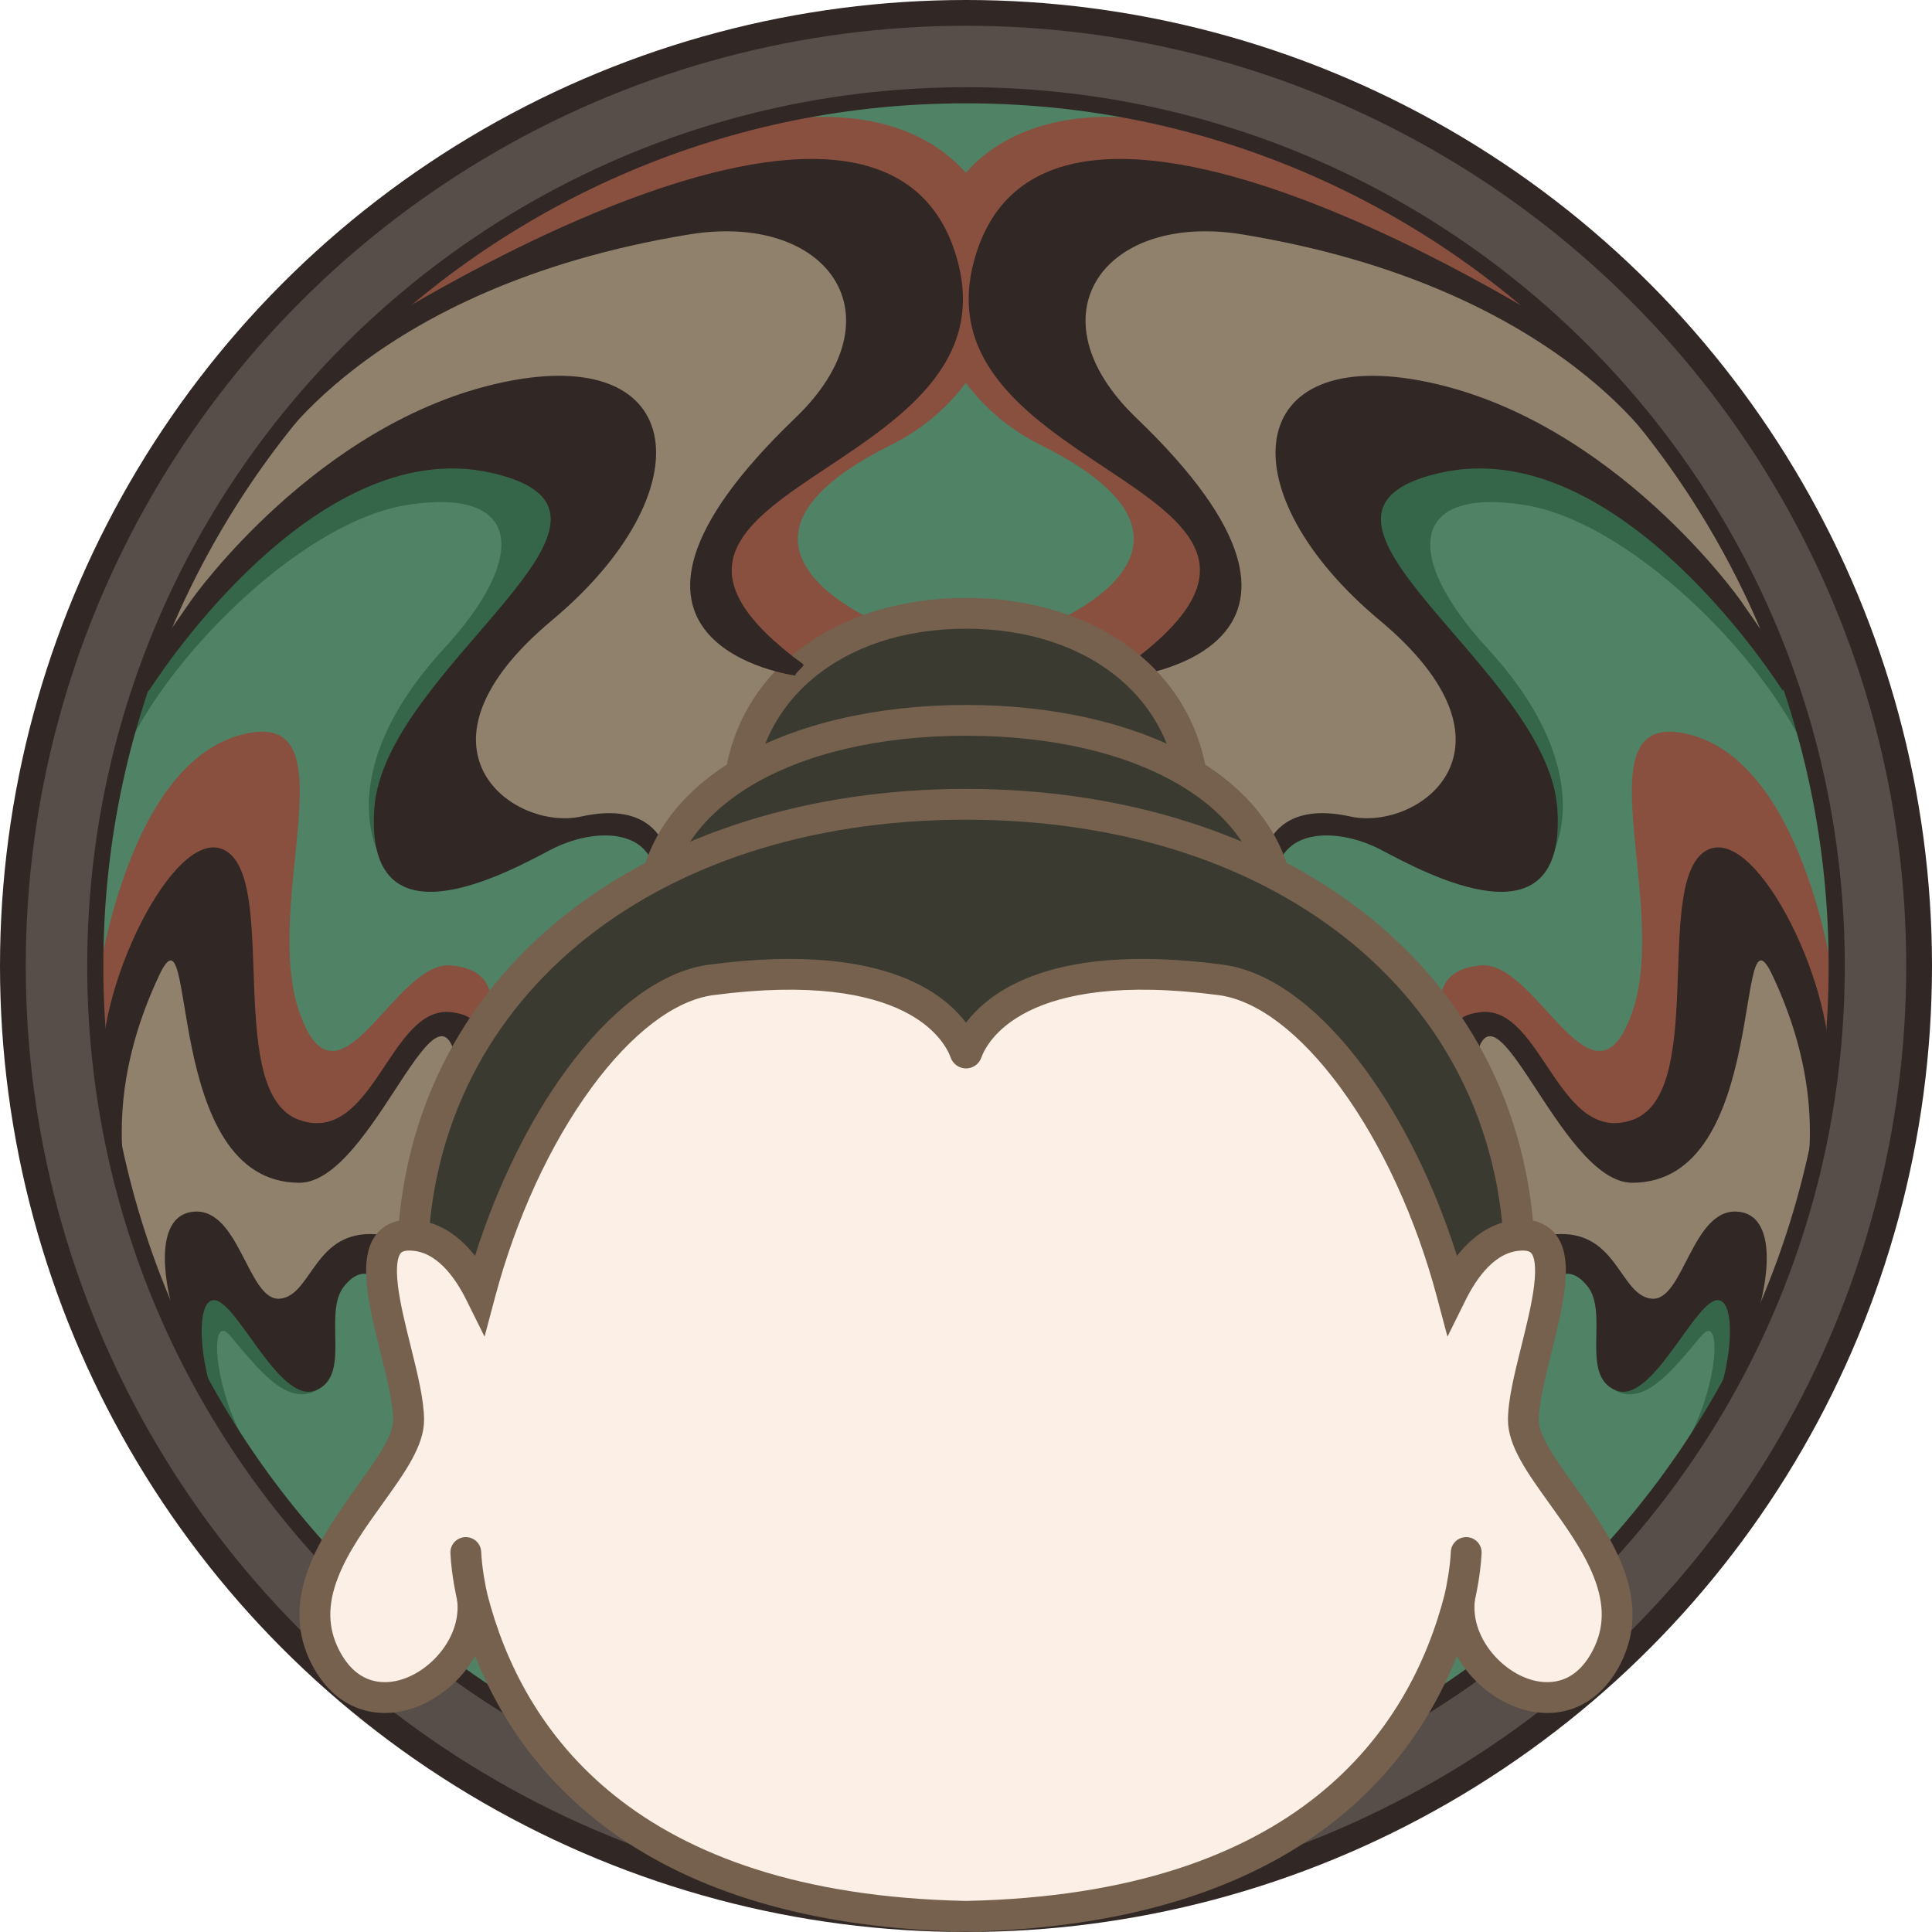 <svg xml:space="preserve" style="enable-background:new 0 0 1200 1200;" viewBox="0 0 1200 1200" y="0px" x="0px" xmlns:xlink="http://www.w3.org/1999/xlink" xmlns="http://www.w3.org/2000/svg" id="图层_1" version="1.1">
<style type="text/css">
	.st0{fill:#312725;}
	.st1{fill:#574D49;}
	.st2{fill:#508266;}
	.st3{fill:#90816C;}
	.st4{fill:#895040;}
	.st5{fill:#36664A;}
	.st6{fill:#3A3A31;}
	.st7{fill:#75614E;}
	.st8{fill:#FCF0E6;}
</style>
<g>
	<g>
		<circle r="600" cy="600" cx="600" class="st0"></circle>
		<circle r="584" cy="600" cx="600" class="st1"></circle>
		<circle r="540" cy="600" cx="600" class="st2"></circle>
		<path d="M289.22,661.38l-3.26-19.99c0,0-11.02-10.77-18.02-2.77s-61,96-86,84s-24-94-42-123s-59-9-64,24
			s-7.66,77.33-7.66,77.33s30.39,114.36,44.53,129.01s-0.86-44.34,11.14-46.34s55,73,67,62s13-82,41-71s26-25,26-25L289.22,661.38z" class="st3"></path>
		<path d="M547.94,387.63c0,0-121.14-48.07,5-111c140.96-70.32,71-324-231-136l-95,61.9c0,0,238.75-117.29,291.18-45.27
			s-76.18,159.24-76.18,199.37s25.9,46.6,49.31,61L547.94,387.63z" class="st4"></path>
		<path d="M210,222.47c0,0,193.94-116.84,263.94-98.84s114,60,73,110s-126,90-110,124s57.22,62,57.22,62l-26.22,80
			l-54.14,29.81c0,0-16.86-30.81-74.86-7.81s-91-5-64-59s116-114,101-154s-88-68-120-36s-129,71-167,157
			C88.94,429.63,139.07,287.31,210,222.47z" class="st3"></path>
		<path d="M68.28,498.61c6.66-60.98,108.66-172.98,184.66-184.98c71.29-11.26,75.47,32.01,23,89c-58,63-49,110-41,127
			c0,0,1-52,31-75s143-164,78-176s-218,43-258,152L68.28,498.61z" class="st5"></path>
		<path d="M407.52,548.08l9.14-6.3c-1.26-19.95-13.27-43.99-55.6-34.64s-113.32-42.45-18.19-121.9
			s85.46-172.31-30.32-147.84S118.89,372.67,118.89,372.67l-30.17,43.4l3.69,13.12c0,0,100.49-160.86,212.73-135.52
			c112.24,25.34-66.79,120.58-72.67,208.71c-5.88,88.12,82.62,39.61,109.39,25.52C368.64,513.81,406.76,513.31,407.52,548.08z" class="st0"></path>
		<path d="M88.94,774.84c-23-61.21-14-118.21,10-169.21s0.98,129,87,129c46,0,88-143,98.33-70.5l18.45-30.91
			c0,0,9.22-22.59-22.78-18.59s-75,92-84,72s-31-62-30-123s-68-61-98,36l-8,40l14,94L88.94,774.84z" class="st0"></path>
		<path d="M60,614.73c0,0,16.94-138.1,88.94-158.1s13,103,37,172s59-32,94-29s22.78,33.59,22.78,33.59l-23.05,40.55
			c0,0,38.28-41.14,0.28-45.14s-48,83-94,67s-14-143-44-166s-81.34,80-78.17,134.5L60,614.73z" class="st4"></path>
		<path d="M160.94,908.63c-28-35-32.55-96.12-18-79c17,20,36,46,55.53,32.79c14.29-9.67-16.53-9.79-22.53-30.79
			s-36-45-47-35s-14,39-5,60S160.94,908.63,160.94,908.63z" class="st5"></path>
		<path d="M119.81,845.46c-16.87-31.83-28.87-89.83,0.13-92.83s34,56,54,54s21-43,60-40l3.64,32.36
			c0,0-9.64-17.36-23.64-0.36s5,56-18,65s-50-59-64-56s-4.92,68.36,17.54,90.18L119.81,845.46z" class="st0"></path>
		<path d="M910.55,661.38l3.26-19.99c0,0,11.02-10.77,18.02-2.77s61,96,86,84c25-12,24-94,42-123s59-9,64,24
			s7.66,77.33,7.66,77.33s-30.39,114.36-44.53,129.01c-14.14,14.66,0.86-44.34-11.14-46.34s-55,73-67,62s-13-82-41-71s-26-25-26-25
			L910.55,661.38z" class="st3"></path>
		<path d="M651.83,387.63c0,0,121.14-48.07-5-111c-140.96-70.32-71-324,231-136l95,61.9c0,0-238.75-117.29-291.18-45.27
			s76.18,159.24,76.18,199.37s-25.9,46.6-49.31,61L651.83,387.63z" class="st4"></path>
		<path d="M989.76,222.47c0,0-193.94-116.84-263.94-98.84s-114,60-73,110s126,90,110,124s-57.22,62-57.22,62l26.22,80
			l54.14,29.81c0,0,16.86-30.81,74.86-7.81s91-5,64-59s-116-114-101-154s88-68,120-36s129,71,167,157
			C1110.83,429.63,1060.7,287.31,989.76,222.47z" class="st3"></path>
		<path d="M1131.49,498.61c-6.66-60.98-108.66-172.98-184.66-184.98c-71.29-11.26-75.47,32.01-23,89
			c58,63,49,110,41,127c0,0-1-52-31-75s-143-164-78-176s218,43,258,152L1131.49,498.61z" class="st5"></path>
		<path d="M975.83,208.63c0,0-328-213.69-371.22-45.13c-34.38,134.07,246.22,139.13,96.22,249.13
			c-1.29,0.95,5.92,5.79,4.78,7c0,0,147.22-19,0.22-160c-66.59-63.88-19.91-128.1,66-114c201,33,262,140,262,140l-34.34-54.02
			L975.83,208.63z" class="st0"></path>
		<path d="M792.24,548.08l-9.14-6.3c1.26-19.95,13.27-43.99,55.6-34.64c42.33,9.35,113.32-42.45,18.19-121.9
			s-85.46-172.31,30.32-147.84s193.67,135.27,193.67,135.27l30.17,43.4l-3.69,13.12c0,0-100.49-160.86-212.73-135.52
			c-112.24,25.34,66.79,120.58,72.67,208.71c5.88,88.12-82.62,39.61-109.39,25.52C831.13,513.81,793.01,513.31,792.24,548.08z" class="st0"></path>
		<path d="M1110.83,774.84c23-61.21,14-118.21-10-169.21s-0.98,129-87,129c-46,0-88-143-98.33-70.5l-18.45-30.91
			c0,0-9.22-22.59,22.78-18.59s75,92,84,72s31-62,30-123s68-61,98,36l8,40l-14,94L1110.83,774.84z" class="st0"></path>
		<path d="M1139.77,614.73c0,0-16.94-138.1-88.94-158.1s-13,103-37,172c-24,69-59-32-94-29s-22.78,33.59-22.78,33.59
			l23.05,40.55c0,0-38.28-41.14-0.28-45.14s48,83,94,67c46-16,14-143,44-166s81.34,80,78.17,134.5L1139.77,614.73z" class="st4"></path>
		<path d="M1038.83,908.63c28-35,32.55-96.12,18-79c-17,20-36,46-55.53,32.79c-14.29-9.67,16.53-9.79,22.53-30.79
			c6-21,36-45,47-35s14,39,5,60S1038.83,908.63,1038.83,908.63z" class="st5"></path>
		<path d="M1079.95,845.46c16.87-31.83,28.87-89.83-0.13-92.83s-34,56-54,54c-20-2-21-43-60-40l-3.64,32.36
			c0,0,9.64-17.36,23.64-0.36s-5,56,18,65c23,9,50-59,64-56s4.92,68.36-17.54,90.18L1079.95,845.46z" class="st0"></path>
		<g>
			<path d="M600,64.18c72.34,0,142.51,14.17,208.56,42.1c31.75,13.43,62.37,30.05,91.01,49.4
				c28.38,19.17,55.06,41.19,79.31,65.43c24.25,24.25,46.27,50.93,65.43,79.31c19.35,28.64,35.97,59.27,49.4,91.01
				c27.94,66.05,42.1,136.22,42.1,208.56s-14.17,142.51-42.1,208.56c-13.43,31.75-30.05,62.37-49.4,91.01
				c-19.17,28.38-41.19,55.06-65.43,79.31c-24.25,24.25-50.93,46.27-79.31,65.43c-28.64,19.35-59.27,35.97-91.01,49.4
				c-66.05,27.94-136.22,42.1-208.56,42.1s-142.51-14.17-208.56-42.1c-31.75-13.43-62.37-30.05-91.01-49.4
				c-28.38-19.17-55.06-41.19-79.31-65.43c-24.25-24.25-46.27-50.93-65.43-79.31c-19.35-28.64-35.97-59.27-49.4-91.01
				C78.34,742.51,64.18,672.34,64.18,600s14.17-142.51,42.1-208.56c13.43-31.75,30.05-62.37,49.4-91.01
				c19.17-28.38,41.19-55.06,65.43-79.31c24.25-24.25,50.93-46.27,79.31-65.43c28.64-19.35,59.27-35.97,91.01-49.4
				C457.49,78.34,527.66,64.18,600,64.18 M600,54.18C298.55,54.18,54.18,298.55,54.18,600S298.55,1145.82,600,1145.82
				S1145.82,901.45,1145.82,600S901.45,54.18,600,54.18L600,54.18z" class="st0"></path>
		</g>
		<g>
			<g>
				<path d="M741.62,501.59c0,75.49-63.41,136.69-141.62,136.69s-141.62-61.2-141.62-136.69S521.78,380.94,600,380.94
					S741.62,426.1,741.62,501.59z" class="st6"></path>
				<path d="M600,647.84c-40.32,0-78.24-15.17-106.79-42.72c-28.63-27.64-44.4-64.41-44.4-103.54
					c0-19.79,4.06-38.25,12.08-54.86c7.65-15.85,18.74-29.72,32.95-41.22c27.23-22.02,64.93-34.15,106.16-34.15
					s78.93,12.13,106.16,34.15c14.21,11.5,25.3,25.36,32.95,41.22c8.02,16.61,12.08,35.07,12.08,54.86
					c0,39.13-15.77,75.9-44.4,103.54C678.24,632.67,640.32,647.84,600,647.84z M600,390.5c-77.75,0-132.05,45.68-132.05,111.09
					c0,70.09,59.24,127.12,132.05,127.12s132.05-57.03,132.05-127.12C732.05,436.18,677.75,390.5,600,390.5z" class="st7"></path>
			</g>
			<g>
				<path d="M794.72,568.08c0,75.49-87.18,136.69-194.72,136.69s-194.72-61.2-194.72-136.69S492.46,447.43,600,447.43
					S794.72,492.59,794.72,568.08z" class="st6"></path>
				<path d="M600,714.33c-53.96,0-104.81-14.83-143.18-41.77c-18.98-13.32-33.93-28.91-44.43-46.34
					c-11.06-18.36-16.67-37.92-16.67-58.14c0-20.25,5.68-39.09,16.9-55.99c10.48-15.79,25.57-29.55,44.85-40.89
					c36.55-21.5,87.17-33.34,142.53-33.34c55.37,0,105.99,11.84,142.53,33.34c19.28,11.34,34.37,25.1,44.85,40.89
					c11.21,16.9,16.9,35.73,16.9,55.99c0,20.22-5.61,39.78-16.67,58.14c-10.5,17.43-25.45,33.02-44.43,46.34
					C704.81,699.5,653.96,714.33,600,714.33z M600,456.99c-109.01,0-185.15,45.68-185.15,111.09c0,33.3,18.81,64.85,52.96,88.82
					c35.18,24.7,82.13,38.3,132.19,38.3c50.06,0,97.01-13.6,132.19-38.3c34.15-23.97,52.96-55.52,52.96-88.82
					C785.15,502.67,709.01,456.99,600,456.99z" class="st7"></path>
			</g>
			<g>
				<path d="M943.95,787.52c0,180.17-153.99,326.22-343.95,326.22S256.05,967.68,256.05,787.52
					S410.04,499.56,600,499.56S943.95,607.35,943.95,787.52z" class="st6"></path>
				<path d="M600,1123.3c-47.66,0-93.9-8.86-137.44-26.32c-42.08-16.88-79.88-41.06-112.35-71.85
					c-32.5-30.83-58.03-66.74-75.87-106.74c-18.49-41.45-27.86-85.48-27.86-130.88c0-45.24,9.42-87.37,28.01-125.22
					c17.71-36.06,43.4-67.62,76.35-93.81c31.88-25.34,69.7-44.98,112.42-58.4C505.72,496.76,551.73,490,600,490
					c48.27,0,94.28,6.76,136.75,20.1c42.71,13.41,80.53,33.06,112.42,58.4c32.95,26.19,58.64,57.75,76.35,93.81
					c18.59,37.84,28.01,79.97,28.01,125.22c0,45.39-9.37,89.42-27.86,130.88c-17.84,40-43.36,75.91-75.87,106.74
					c-32.47,30.79-70.27,54.97-112.35,71.85C693.9,1114.44,647.66,1123.3,600,1123.3z M600,509.13
					c-196.88,0-334.39,114.48-334.39,278.39c0,174.6,150.01,316.65,334.39,316.65s334.39-142.05,334.39-316.65
					C934.39,623.61,796.88,509.13,600,509.13z" class="st7"></path>
			</g>
			<g>
				<path d="M946.19,881.98c0-34.92,37.9-114.32,0-114.8c-21.75-0.27-36.13,19.3-44.43,36.04
					c-27.29-102.61-88.2-187.3-143.58-194.6c-127.44-16.8-153.28,32.77-157.69,45.12c-0.16,0.44-0.82,0.44-0.98,0
					c-4.41-12.35-30.25-61.92-157.69-45.12c-55.37,7.3-116.29,91.99-143.58,194.6c-8.3-16.73-22.67-36.31-44.43-36.04
					c-37.9,0.48,0,79.88,0,114.8s-81.4,89.45-51.69,147.32c27.85,54.23,97.36,10.57,91.26-36.84
					c27.27,106.16,115.04,193.84,306.29,197.78v0.01c0.11,0,0.21-0.01,0.32-0.01c0.11,0,0.21,0.01,0.32,0.01v-0.01
					c191.25-3.95,279.02-91.62,306.29-197.78c-6.09,47.41,63.41,91.08,91.26,36.84C1027.59,971.43,946.19,916.9,946.19,881.98z" class="st8"></path>
				<path d="M590.11,1200v-0.45c-87.18-3.09-158.02-23.97-210.68-62.12c-24.64-17.85-45.36-39.59-61.6-64.63
					c-8.89-13.71-16.49-28.5-22.74-44.19c-1.28,2.27-2.71,4.5-4.28,6.67c-8.94,12.36-21.92,21.89-35.62,26.15
					c-11.71,3.64-23.4,3.36-33.8-0.8c-11.48-4.59-21.08-13.91-27.78-26.95c-9.64-18.76-10.13-38.67-1.5-60.84
					c7.05-18.13,19.25-35.13,30.01-50.12c11.37-15.85,22.12-30.81,22.12-40.73c0-10.12-3.95-25.99-7.76-41.34
					c-7.5-30.15-14.57-58.64-2.87-73.8c3.19-4.13,9.26-9.09,20.08-9.23c15.57-0.21,29.62,7.47,41.35,22.38
					c13.73-43.36,33.52-83.76,56.74-115.47c13.52-18.47,27.75-33.43,42.3-44.47c15.65-11.88,31.29-18.92,46.49-20.92
					c56.11-7.4,100.06-3.15,130.62,12.61c14.06,7.25,23.08,15.91,28.81,23.46c5.73-7.55,14.75-16.2,28.81-23.46
					c30.56-15.76,74.5-20.01,130.62-12.61c15.2,2,30.84,9.04,46.49,20.92c14.54,11.04,28.78,26,42.3,44.47
					c23.22,31.71,43.01,72.12,56.74,115.47c11.73-14.91,25.77-22.6,41.35-22.38c10.82,0.14,16.89,5.09,20.08,9.23
					c11.7,15.16,4.62,43.64-2.87,73.8c-3.82,15.35-7.76,31.22-7.76,41.34c0,9.92,10.74,24.89,22.12,40.73
					c10.76,14.99,22.96,31.99,30.01,50.12c8.62,22.18,8.13,42.08-1.5,60.84c-6.7,13.04-16.3,22.36-27.78,26.95
					c-10.4,4.16-22.08,4.44-33.8,0.8c-13.7-4.25-26.68-13.78-35.62-26.15c-1.57-2.17-3-4.4-4.28-6.67
					c-6.24,15.7-13.84,30.48-22.74,44.19c-16.24,25.04-36.96,46.78-61.6,64.63c-52.66,38.15-123.5,59.03-210.68,62.12v0.43
					l-9.89-0.16l-0.16,0L590.11,1200z M302.66,990.09c21.73,84.6,90.93,186.34,297.22,190.6l0.13,0l0.12,0
					c206.28-4.26,275.49-106,297.22-190.6l18.75,3.6c-2.87,22.32,15.46,43.6,34.39,49.47c9.51,2.95,27.2,4.51,38.88-18.22
					c7.09-13.8,7.31-28.15,0.69-45.17c-6.17-15.88-17.13-31.14-27.72-45.9c-13.79-19.22-25.71-35.81-25.71-51.89
					c0-12.46,4.04-28.73,8.33-45.95c3.2-12.88,6.51-26.2,7.87-37.29c1.67-13.63-0.27-18.51-1.58-20.21
					c-0.4-0.52-1.34-1.74-5.17-1.78c-0.11,0-0.21,0-0.32,0c-16.67,0-28.46,16.68-35.42,30.72l-11.29,22.75l-6.53-24.55
					c-13-48.88-34.21-95-59.73-129.85c-24.94-34.07-51.88-54.57-75.85-57.73c-121.4-16-144.11,29.56-147.43,38.85
					c-1.43,3.99-5.24,6.68-9.5,6.68c-4.26,0-8.07-2.68-9.5-6.68c-3.32-9.3-26.02-54.85-147.43-38.85
					c-23.97,3.16-50.91,23.66-75.85,57.73c-25.52,34.85-46.73,80.97-59.73,129.85l-6.53,24.55l-11.29-22.75
					c-6.97-14.04-18.75-30.72-35.42-30.72c-0.11,0-0.21,0-0.32,0c-3.83,0.05-4.77,1.27-5.17,1.78c-1.31,1.7-3.25,6.58-1.58,20.21
					c1.36,11.09,4.67,24.41,7.87,37.29c4.28,17.22,8.33,33.49,8.33,45.95c0,16.08-11.91,32.67-25.71,51.89
					c-10.59,14.76-21.55,30.02-27.72,45.9c-6.62,17.01-6.4,31.36,0.69,45.17c11.67,22.73,29.37,21.17,38.88,18.22
					c18.92-5.88,37.25-27.16,34.39-49.47L302.66,990.09z" class="st7"></path>
			</g>
			<g>
				<g>
					<path d="M293.41,992.47c0,0-5.46-22.95-3.91-37.78" class="st8"></path>
					<path d="M284.1,994.68c-0.19-0.79-3.71-15.77-4.34-30.04c-0.26-5.81,4.76-10.47,10.55-9.87l0,0
						c4.7,0.49,8.35,4.33,8.56,9.05c0.45,10.09,2.75,21.82,3.85,26.43L284.1,994.68z" class="st7"></path>
				</g>
				<g>
					<path d="M906.59,992.47c0,0,5.46-22.95,3.91-37.78" class="st8"></path>
					<path d="M915.9,994.68l-18.61-4.42c0,0,0,0,0,0l0,0c1.09-4.62,3.39-16.36,3.85-26.43
						c0.21-4.72,3.86-8.56,8.56-9.05l0,0c5.79-0.6,10.81,4.06,10.55,9.87C919.61,978.91,916.09,993.89,915.9,994.68z" class="st7"></path>
				</g>
			</g>
		</g>
		<path d="M223.94,208.63c0,0,328-213.69,371.22-45.13c34.38,134.07-246.22,139.13-96.22,249.13
			c1.29,0.95-5.92,5.79-4.78,7c0,0-147.22-19-0.22-160c66.59-63.88,19.91-128.1-66-114c-201,33-262,140-262,140l34.34-54.02
			L223.94,208.63z" class="st0"></path>
	</g>
</g>
</svg>
